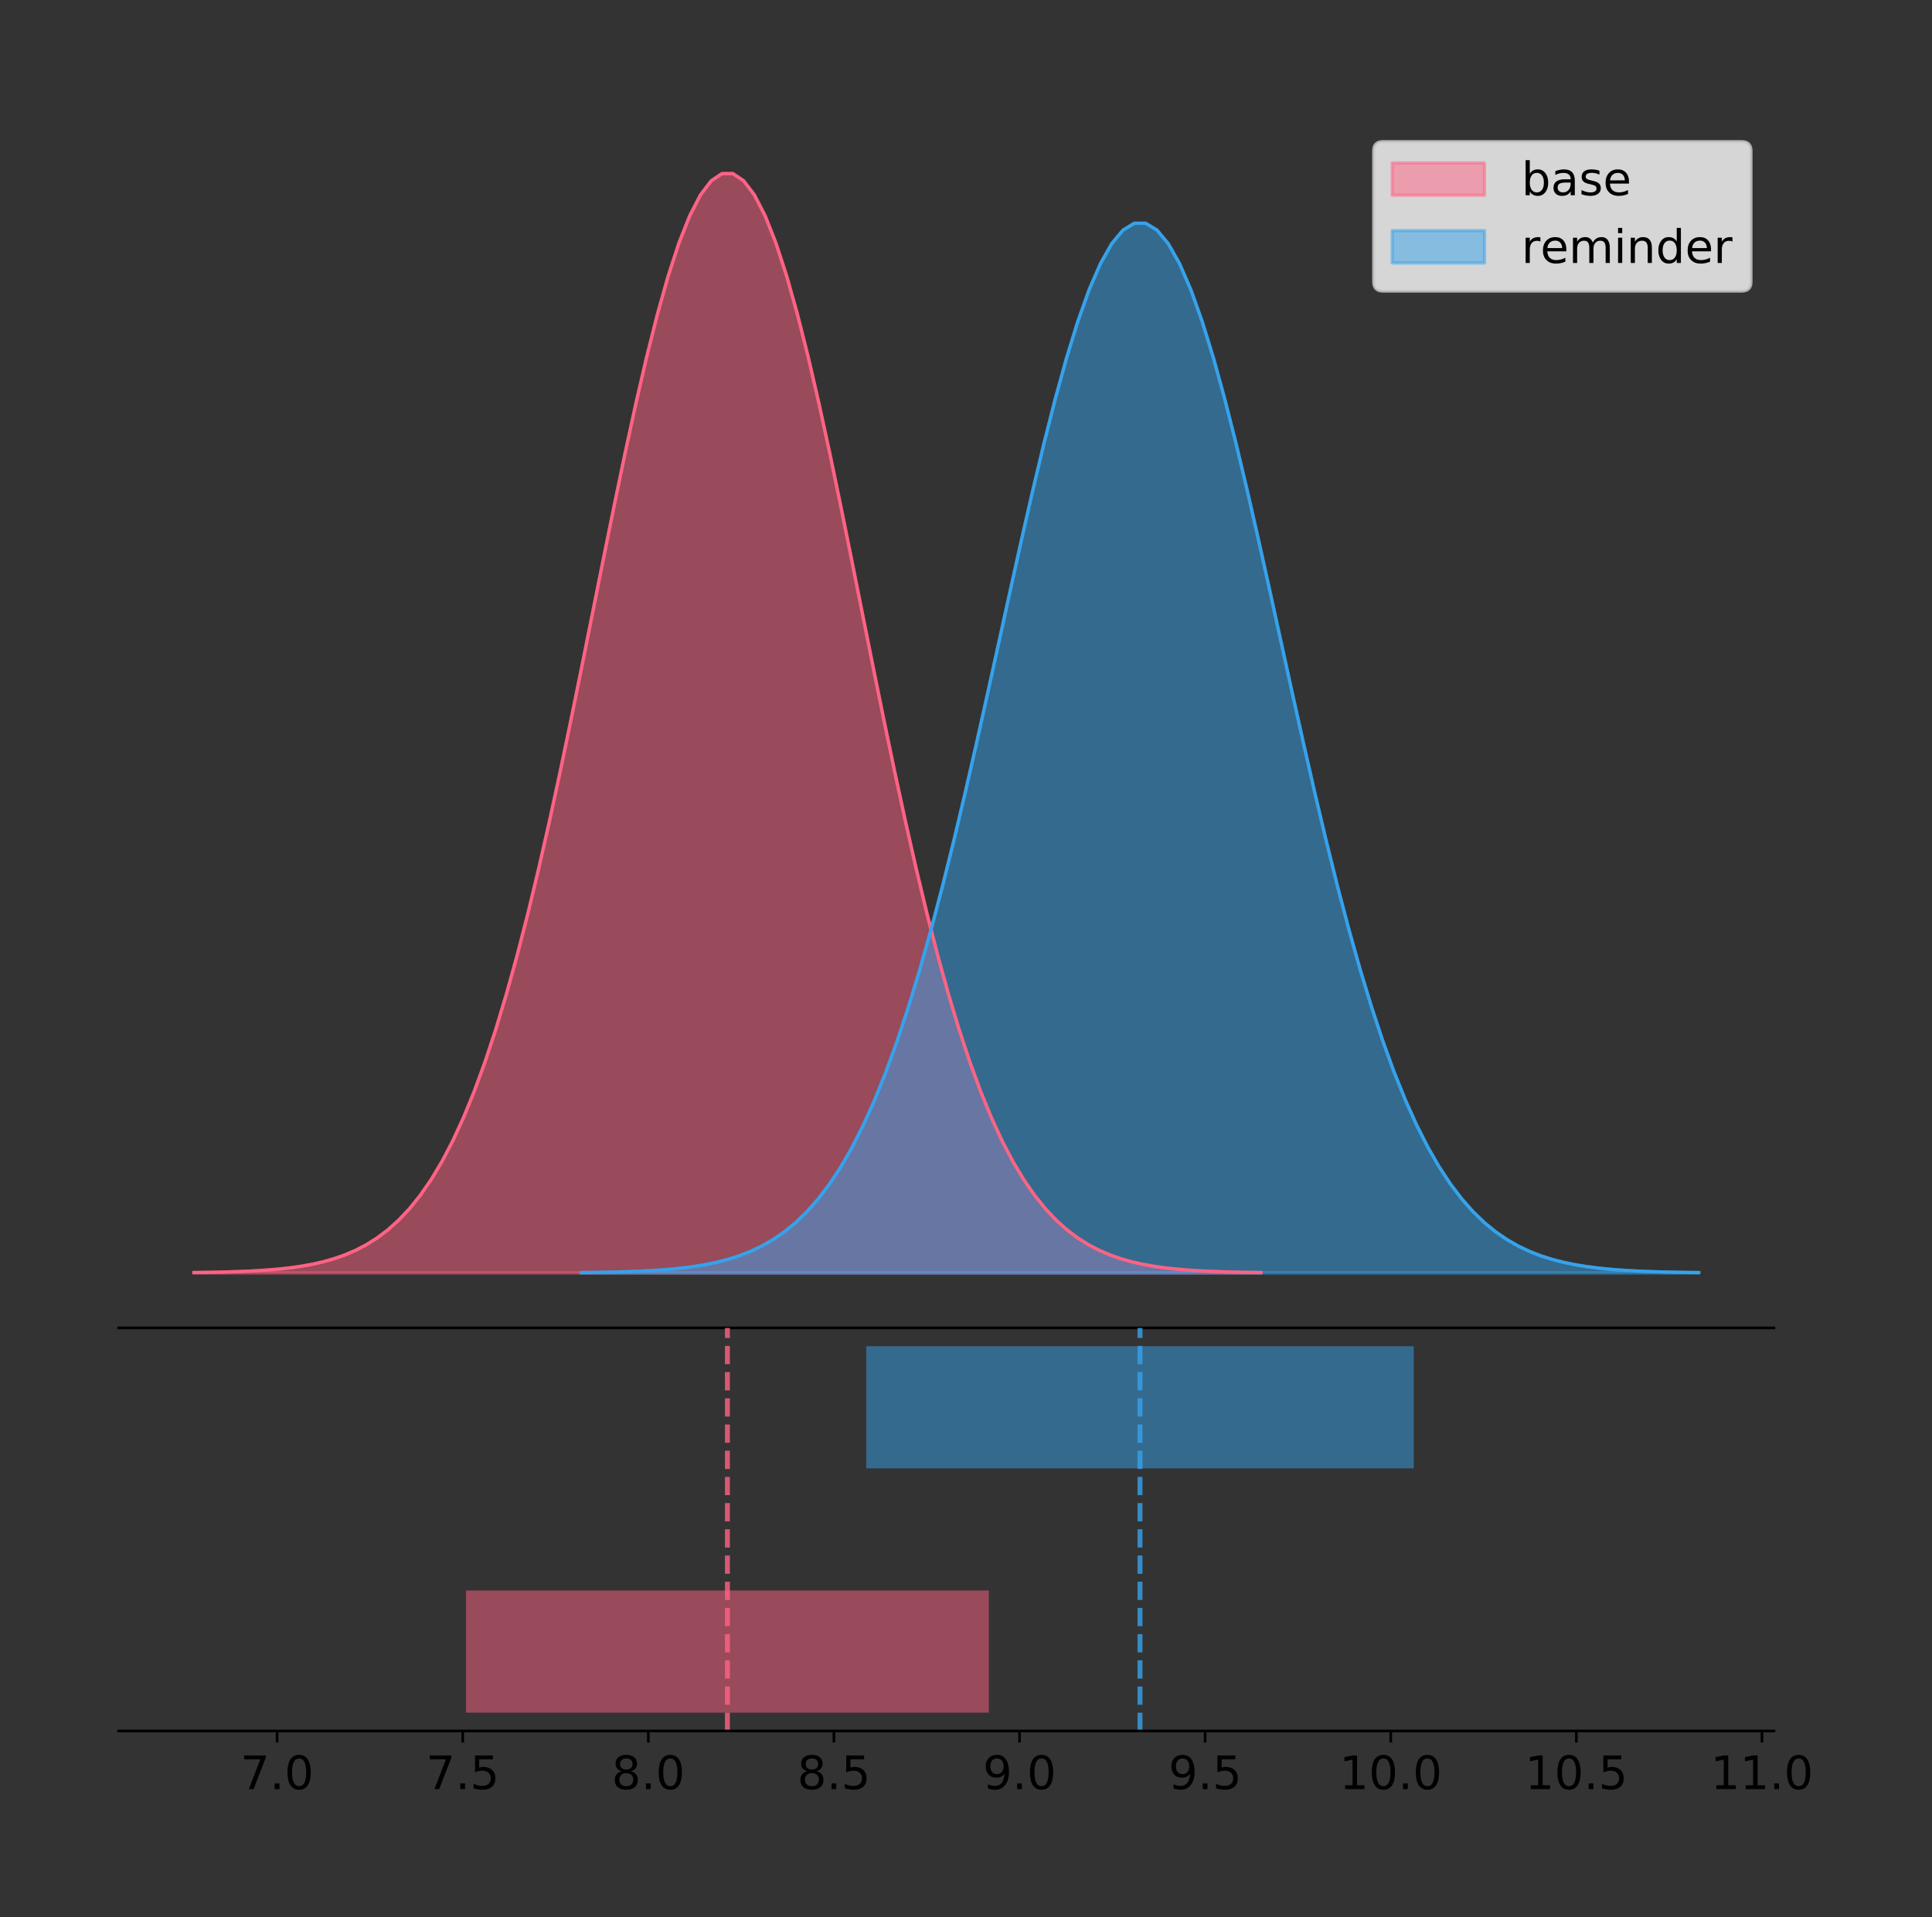 <?xml version="1.0" encoding="utf-8" standalone="no"?>
<!DOCTYPE svg PUBLIC "-//W3C//DTD SVG 1.1//EN"
  "http://www.w3.org/Graphics/SVG/1.1/DTD/svg11.dtd">
<!-- Created with matplotlib (https://matplotlib.org/) -->
<svg height="581.789pt" version="1.1" viewBox="0 0 586.139 581.789" width="586.139pt" xmlns="http://www.w3.org/2000/svg" xmlns:xlink="http://www.w3.org/1999/xlink">
 <rect x="0" y="0" width="586.139" height="581.789" fill="#333333" stroke="none"/>
 <defs>
  <style type="text/css">
*{stroke-linecap:butt;stroke-linejoin:round;}
  </style>
 </defs>
 <g id="figure_1">
  <g id="patch_1">
   <path d="M 0 581.789 
L 586.139 581.789 
L 586.139 0 
L 0 0 
z
" style="fill:none;"/>
  </g>
  <g id="axes_1">
   <g id="patch_2">
    <path d="M 36 402.93 
L 538.2 402.93 
L 538.2 36 
L 36 36 
z
" style="fill:none;"/>
   </g>
   <g id="PolyCollection_1">
    <defs>
     <path d="M 58.827 -195.538 
L 58.827 -195.65 
L 62.097 -195.692 
L 65.367 -195.749 
L 68.637 -195.825 
L 71.907 -195.925 
L 75.177 -196.058 
L 78.447 -196.23 
L 81.717 -196.455 
L 84.987 -196.744 
L 88.257 -197.115 
L 91.527 -197.585 
L 94.797 -198.179 
L 98.066 -198.923 
L 101.336 -199.848 
L 104.606 -200.99 
L 107.876 -202.39 
L 111.146 -204.093 
L 114.416 -206.151 
L 117.686 -208.617 
L 120.956 -211.552 
L 124.226 -215.017 
L 127.496 -219.078 
L 130.766 -223.801 
L 134.036 -229.25 
L 137.306 -235.488 
L 140.576 -242.572 
L 143.845 -250.552 
L 147.115 -259.468 
L 150.385 -269.344 
L 153.655 -280.192 
L 156.925 -292.002 
L 160.195 -304.744 
L 163.465 -318.365 
L 166.735 -332.786 
L 170.005 -347.901 
L 173.275 -363.58 
L 176.545 -379.667 
L 179.815 -395.98 
L 183.085 -412.318 
L 186.355 -428.462 
L 189.624 -444.18 
L 192.894 -459.23 
L 196.164 -473.372 
L 199.434 -486.366 
L 202.704 -497.987 
L 205.974 -508.025 
L 209.244 -516.294 
L 212.514 -522.64 
L 215.784 -526.94 
L 219.054 -529.111 
L 222.324 -529.111 
L 225.594 -526.94 
L 228.864 -522.64 
L 232.134 -516.294 
L 235.404 -508.025 
L 238.673 -497.987 
L 241.943 -486.366 
L 245.213 -473.372 
L 248.483 -459.23 
L 251.753 -444.18 
L 255.023 -428.462 
L 258.293 -412.318 
L 261.563 -395.98 
L 264.833 -379.667 
L 268.103 -363.58 
L 271.373 -347.901 
L 274.643 -332.786 
L 277.913 -318.365 
L 281.183 -304.744 
L 284.452 -292.002 
L 287.722 -280.192 
L 290.992 -269.344 
L 294.262 -259.468 
L 297.532 -250.552 
L 300.802 -242.572 
L 304.072 -235.488 
L 307.342 -229.25 
L 310.612 -223.801 
L 313.882 -219.078 
L 317.152 -215.017 
L 320.422 -211.552 
L 323.692 -208.617 
L 326.962 -206.151 
L 330.231 -204.093 
L 333.501 -202.39 
L 336.771 -200.99 
L 340.041 -199.848 
L 343.311 -198.923 
L 346.581 -198.179 
L 349.851 -197.585 
L 353.121 -197.115 
L 356.391 -196.744 
L 359.661 -196.455 
L 362.931 -196.23 
L 366.201 -196.058 
L 369.471 -195.925 
L 372.741 -195.825 
L 376.011 -195.749 
L 379.28 -195.692 
L 382.55 -195.65 
L 382.55 -195.538 
L 382.55 -195.538 
L 379.28 -195.538 
L 376.011 -195.538 
L 372.741 -195.538 
L 369.471 -195.538 
L 366.201 -195.538 
L 362.931 -195.538 
L 359.661 -195.538 
L 356.391 -195.538 
L 353.121 -195.538 
L 349.851 -195.538 
L 346.581 -195.538 
L 343.311 -195.538 
L 340.041 -195.538 
L 336.771 -195.538 
L 333.501 -195.538 
L 330.231 -195.538 
L 326.962 -195.538 
L 323.692 -195.538 
L 320.422 -195.538 
L 317.152 -195.538 
L 313.882 -195.538 
L 310.612 -195.538 
L 307.342 -195.538 
L 304.072 -195.538 
L 300.802 -195.538 
L 297.532 -195.538 
L 294.262 -195.538 
L 290.992 -195.538 
L 287.722 -195.538 
L 284.452 -195.538 
L 281.183 -195.538 
L 277.913 -195.538 
L 274.643 -195.538 
L 271.373 -195.538 
L 268.103 -195.538 
L 264.833 -195.538 
L 261.563 -195.538 
L 258.293 -195.538 
L 255.023 -195.538 
L 251.753 -195.538 
L 248.483 -195.538 
L 245.213 -195.538 
L 241.943 -195.538 
L 238.673 -195.538 
L 235.404 -195.538 
L 232.134 -195.538 
L 228.864 -195.538 
L 225.594 -195.538 
L 222.324 -195.538 
L 219.054 -195.538 
L 215.784 -195.538 
L 212.514 -195.538 
L 209.244 -195.538 
L 205.974 -195.538 
L 202.704 -195.538 
L 199.434 -195.538 
L 196.164 -195.538 
L 192.894 -195.538 
L 189.624 -195.538 
L 186.355 -195.538 
L 183.085 -195.538 
L 179.815 -195.538 
L 176.545 -195.538 
L 173.275 -195.538 
L 170.005 -195.538 
L 166.735 -195.538 
L 163.465 -195.538 
L 160.195 -195.538 
L 156.925 -195.538 
L 153.655 -195.538 
L 150.385 -195.538 
L 147.115 -195.538 
L 143.845 -195.538 
L 140.576 -195.538 
L 137.306 -195.538 
L 134.036 -195.538 
L 130.766 -195.538 
L 127.496 -195.538 
L 124.226 -195.538 
L 120.956 -195.538 
L 117.686 -195.538 
L 114.416 -195.538 
L 111.146 -195.538 
L 107.876 -195.538 
L 104.606 -195.538 
L 101.336 -195.538 
L 98.066 -195.538 
L 94.797 -195.538 
L 91.527 -195.538 
L 88.257 -195.538 
L 84.987 -195.538 
L 81.717 -195.538 
L 78.447 -195.538 
L 75.177 -195.538 
L 71.907 -195.538 
L 68.637 -195.538 
L 65.367 -195.538 
L 62.097 -195.538 
L 58.827 -195.538 
z
" id="mdc518ebca1" style="stroke:#ff6384;stroke-opacity:0.5;"/>
    </defs>
    <g clip-path="url(#peb81f4d09c)">
     <use style="fill:#ff6384;fill-opacity:0.5;stroke:#ff6384;stroke-opacity:0.5;" x="0" xlink:href="#mdc518ebca1" y="581.789"/>
    </g>
   </g>
   <g id="PolyCollection_2">
    <defs>
     <path d="M 176.34 -195.538 
L 176.34 -195.645 
L 179.764 -195.685 
L 183.189 -195.739 
L 186.613 -195.812 
L 190.038 -195.908 
L 193.462 -196.034 
L 196.887 -196.199 
L 200.312 -196.414 
L 203.736 -196.69 
L 207.161 -197.043 
L 210.585 -197.493 
L 214.01 -198.06 
L 217.434 -198.77 
L 220.859 -199.653 
L 224.284 -200.744 
L 227.708 -202.081 
L 231.133 -203.707 
L 234.557 -205.671 
L 237.982 -208.026 
L 241.407 -210.828 
L 244.831 -214.137 
L 248.256 -218.015 
L 251.68 -222.524 
L 255.105 -227.728 
L 258.529 -233.684 
L 261.954 -240.448 
L 265.379 -248.068 
L 268.803 -256.581 
L 272.228 -266.011 
L 275.652 -276.369 
L 279.077 -287.646 
L 282.501 -299.813 
L 285.926 -312.819 
L 289.351 -326.588 
L 292.775 -341.021 
L 296.2 -355.992 
L 299.624 -371.352 
L 303.049 -386.928 
L 306.474 -402.529 
L 309.898 -417.944 
L 313.323 -432.952 
L 316.747 -447.322 
L 320.172 -460.825 
L 323.596 -473.233 
L 327.021 -484.329 
L 330.446 -493.913 
L 333.87 -501.809 
L 337.295 -507.868 
L 340.719 -511.974 
L 344.144 -514.047 
L 347.568 -514.047 
L 350.993 -511.974 
L 354.418 -507.868 
L 357.842 -501.809 
L 361.267 -493.913 
L 364.691 -484.329 
L 368.116 -473.233 
L 371.54 -460.825 
L 374.965 -447.322 
L 378.39 -432.952 
L 381.814 -417.944 
L 385.239 -402.529 
L 388.663 -386.928 
L 392.088 -371.352 
L 395.513 -355.992 
L 398.937 -341.021 
L 402.362 -326.588 
L 405.786 -312.819 
L 409.211 -299.813 
L 412.635 -287.646 
L 416.06 -276.369 
L 419.485 -266.011 
L 422.909 -256.581 
L 426.334 -248.068 
L 429.758 -240.448 
L 433.183 -233.684 
L 436.607 -227.728 
L 440.032 -222.524 
L 443.457 -218.015 
L 446.881 -214.137 
L 450.306 -210.828 
L 453.73 -208.026 
L 457.155 -205.671 
L 460.579 -203.707 
L 464.004 -202.081 
L 467.429 -200.744 
L 470.853 -199.653 
L 474.278 -198.77 
L 477.702 -198.06 
L 481.127 -197.493 
L 484.552 -197.043 
L 487.976 -196.69 
L 491.401 -196.414 
L 494.825 -196.199 
L 498.25 -196.034 
L 501.674 -195.908 
L 505.099 -195.812 
L 508.524 -195.739 
L 511.948 -195.685 
L 515.373 -195.645 
L 515.373 -195.538 
L 515.373 -195.538 
L 511.948 -195.538 
L 508.524 -195.538 
L 505.099 -195.538 
L 501.674 -195.538 
L 498.25 -195.538 
L 494.825 -195.538 
L 491.401 -195.538 
L 487.976 -195.538 
L 484.552 -195.538 
L 481.127 -195.538 
L 477.702 -195.538 
L 474.278 -195.538 
L 470.853 -195.538 
L 467.429 -195.538 
L 464.004 -195.538 
L 460.579 -195.538 
L 457.155 -195.538 
L 453.73 -195.538 
L 450.306 -195.538 
L 446.881 -195.538 
L 443.457 -195.538 
L 440.032 -195.538 
L 436.607 -195.538 
L 433.183 -195.538 
L 429.758 -195.538 
L 426.334 -195.538 
L 422.909 -195.538 
L 419.485 -195.538 
L 416.06 -195.538 
L 412.635 -195.538 
L 409.211 -195.538 
L 405.786 -195.538 
L 402.362 -195.538 
L 398.937 -195.538 
L 395.513 -195.538 
L 392.088 -195.538 
L 388.663 -195.538 
L 385.239 -195.538 
L 381.814 -195.538 
L 378.39 -195.538 
L 374.965 -195.538 
L 371.54 -195.538 
L 368.116 -195.538 
L 364.691 -195.538 
L 361.267 -195.538 
L 357.842 -195.538 
L 354.418 -195.538 
L 350.993 -195.538 
L 347.568 -195.538 
L 344.144 -195.538 
L 340.719 -195.538 
L 337.295 -195.538 
L 333.87 -195.538 
L 330.446 -195.538 
L 327.021 -195.538 
L 323.596 -195.538 
L 320.172 -195.538 
L 316.747 -195.538 
L 313.323 -195.538 
L 309.898 -195.538 
L 306.474 -195.538 
L 303.049 -195.538 
L 299.624 -195.538 
L 296.2 -195.538 
L 292.775 -195.538 
L 289.351 -195.538 
L 285.926 -195.538 
L 282.501 -195.538 
L 279.077 -195.538 
L 275.652 -195.538 
L 272.228 -195.538 
L 268.803 -195.538 
L 265.379 -195.538 
L 261.954 -195.538 
L 258.529 -195.538 
L 255.105 -195.538 
L 251.68 -195.538 
L 248.256 -195.538 
L 244.831 -195.538 
L 241.407 -195.538 
L 237.982 -195.538 
L 234.557 -195.538 
L 231.133 -195.538 
L 227.708 -195.538 
L 224.284 -195.538 
L 220.859 -195.538 
L 217.434 -195.538 
L 214.01 -195.538 
L 210.585 -195.538 
L 207.161 -195.538 
L 203.736 -195.538 
L 200.312 -195.538 
L 196.887 -195.538 
L 193.462 -195.538 
L 190.038 -195.538 
L 186.613 -195.538 
L 183.189 -195.538 
L 179.764 -195.538 
L 176.34 -195.538 
z
" id="m507e8f8f47" style="stroke:#36a2eb;stroke-opacity:0.5;"/>
    </defs>
    <g clip-path="url(#peb81f4d09c)">
     <use style="fill:#36a2eb;fill-opacity:0.5;stroke:#36a2eb;stroke-opacity:0.5;" x="0" xlink:href="#m507e8f8f47" y="581.789"/>
    </g>
   </g>
   <g id="line2d_1">
    <path clip-path="url(#peb81f4d09c)" d="M 58.827 386.139 
L 62.097 386.097 
L 65.367 386.04 
L 68.637 385.965 
L 71.907 385.864 
L 75.177 385.732 
L 78.447 385.559 
L 81.717 385.334 
L 84.987 385.045 
L 88.257 384.675 
L 91.527 384.204 
L 94.797 383.61 
L 98.066 382.867 
L 101.336 381.941 
L 104.606 380.799 
L 107.876 379.399 
L 111.146 377.696 
L 114.416 375.639 
L 117.686 373.172 
L 120.956 370.238 
L 124.226 366.772 
L 127.496 362.711 
L 130.766 357.989 
L 134.036 352.539 
L 137.306 346.301 
L 140.576 339.217 
L 143.845 331.237 
L 147.115 322.322 
L 150.385 312.445 
L 153.655 301.597 
L 156.925 289.787 
L 160.195 277.045 
L 163.465 263.424 
L 166.735 249.004 
L 170.005 233.888 
L 173.275 218.209 
L 176.545 202.123 
L 179.815 185.809 
L 183.085 169.471 
L 186.355 153.327 
L 189.624 137.61 
L 192.894 122.559 
L 196.164 108.418 
L 199.434 95.423 
L 202.704 83.803 
L 205.974 73.765 
L 209.244 65.495 
L 212.514 59.15 
L 215.784 54.85 
L 219.054 52.679 
L 222.324 52.679 
L 225.594 54.85 
L 228.864 59.15 
L 232.134 65.495 
L 235.404 73.765 
L 238.673 83.803 
L 241.943 95.423 
L 245.213 108.418 
L 248.483 122.559 
L 251.753 137.61 
L 255.023 153.327 
L 258.293 169.471 
L 261.563 185.809 
L 264.833 202.123 
L 268.103 218.209 
L 271.373 233.888 
L 274.643 249.004 
L 277.913 263.424 
L 281.183 277.045 
L 284.452 289.787 
L 287.722 301.597 
L 290.992 312.445 
L 294.262 322.322 
L 297.532 331.237 
L 300.802 339.217 
L 304.072 346.301 
L 307.342 352.539 
L 310.612 357.989 
L 313.882 362.711 
L 317.152 366.772 
L 320.422 370.238 
L 323.692 373.172 
L 326.962 375.639 
L 330.231 377.696 
L 333.501 379.399 
L 336.771 380.799 
L 340.041 381.941 
L 343.311 382.867 
L 346.581 383.61 
L 349.851 384.204 
L 353.121 384.675 
L 356.391 385.045 
L 359.661 385.334 
L 362.931 385.559 
L 366.201 385.732 
L 369.471 385.864 
L 372.741 385.965 
L 376.011 386.04 
L 379.28 386.097 
L 382.55 386.139 
" style="fill:none;stroke:#ff6384;stroke-linecap:square;"/>
   </g>
   <g id="line2d_2">
    <path clip-path="url(#peb81f4d09c)" d="M 176.34 386.144 
L 179.764 386.104 
L 183.189 386.05 
L 186.613 385.978 
L 190.038 385.882 
L 193.462 385.755 
L 196.887 385.59 
L 200.312 385.376 
L 203.736 385.1 
L 207.161 384.746 
L 210.585 384.297 
L 214.01 383.73 
L 217.434 383.019 
L 220.859 382.136 
L 224.284 381.046 
L 227.708 379.709 
L 231.133 378.082 
L 234.557 376.118 
L 237.982 373.763 
L 241.407 370.961 
L 244.831 367.652 
L 248.256 363.774 
L 251.68 359.265 
L 255.105 354.062 
L 258.529 348.105 
L 261.954 341.341 
L 265.379 333.721 
L 268.803 325.209 
L 272.228 315.778 
L 275.652 305.42 
L 279.077 294.143 
L 282.501 281.976 
L 285.926 268.971 
L 289.351 255.201 
L 292.775 240.769 
L 296.2 225.797 
L 299.624 210.437 
L 303.049 194.861 
L 306.474 179.26 
L 309.898 163.845 
L 313.323 148.838 
L 316.747 134.467 
L 320.172 120.964 
L 323.596 108.557 
L 327.021 97.461 
L 330.446 87.876 
L 333.87 79.98 
L 337.295 73.921 
L 340.719 69.815 
L 344.144 67.742 
L 347.568 67.742 
L 350.993 69.815 
L 354.418 73.921 
L 357.842 79.98 
L 361.267 87.876 
L 364.691 97.461 
L 368.116 108.557 
L 371.54 120.964 
L 374.965 134.467 
L 378.39 148.838 
L 381.814 163.845 
L 385.239 179.26 
L 388.663 194.861 
L 392.088 210.437 
L 395.513 225.797 
L 398.937 240.769 
L 402.362 255.201 
L 405.786 268.971 
L 409.211 281.976 
L 412.635 294.143 
L 416.06 305.42 
L 419.485 315.778 
L 422.909 325.209 
L 426.334 333.721 
L 429.758 341.341 
L 433.183 348.105 
L 436.607 354.062 
L 440.032 359.265 
L 443.457 363.774 
L 446.881 367.652 
L 450.306 370.961 
L 453.73 373.763 
L 457.155 376.118 
L 460.579 378.082 
L 464.004 379.709 
L 467.429 381.046 
L 470.853 382.136 
L 474.278 383.019 
L 477.702 383.73 
L 481.127 384.297 
L 484.552 384.746 
L 487.976 385.1 
L 491.401 385.376 
L 494.825 385.59 
L 498.25 385.755 
L 501.674 385.882 
L 505.099 385.978 
L 508.524 386.05 
L 511.948 386.104 
L 515.373 386.144 
" style="fill:none;stroke:#36a2eb;stroke-linecap:square;"/>
   </g>
   <g id="patch_3">
    <path d="M 36 402.93 
L 538.2 402.93 
" style="fill:none;stroke:#000000;stroke-linecap:square;stroke-linejoin:miter;stroke-width:0.8;"/>
   </g>
   <g id="legend_1">
    <g id="patch_4">
     <path d="M 419.578 88.299 
L 528.4 88.299 
Q 531.2 88.299 531.2 85.499 
L 531.2 45.8 
Q 531.2 43 528.4 43 
L 419.578 43 
Q 416.778 43 416.778 45.8 
L 416.778 85.499 
Q 416.778 88.299 419.578 88.299 
z
" style="fill:#ffffff;opacity:0.8;stroke:#cccccc;stroke-linejoin:miter;"/>
    </g>
    <g id="patch_5">
     <path d="M 422.378 59.238 
L 450.378 59.238 
L 450.378 49.438 
L 422.378 49.438 
z
" style="fill:#ff6384;opacity:0.5;stroke:#ff6384;stroke-linejoin:miter;"/>
    </g>
    <g id="text_1">
     <!-- base -->
     <defs>
      <path d="M 48.688 27.297 
Q 48.688 37.203 44.609 42.844 
Q 40.531 48.484 33.406 48.484 
Q 26.266 48.484 22.188 42.844 
Q 18.109 37.203 18.109 27.297 
Q 18.109 17.391 22.188 11.75 
Q 26.266 6.109 33.406 6.109 
Q 40.531 6.109 44.609 11.75 
Q 48.688 17.391 48.688 27.297 
z
M 18.109 46.391 
Q 20.953 51.266 25.266 53.625 
Q 29.594 56 35.594 56 
Q 45.562 56 51.781 48.094 
Q 58.016 40.188 58.016 27.297 
Q 58.016 14.406 51.781 6.484 
Q 45.562 -1.422 35.594 -1.422 
Q 29.594 -1.422 25.266 0.953 
Q 20.953 3.328 18.109 8.203 
L 18.109 0 
L 9.078 0 
L 9.078 75.984 
L 18.109 75.984 
z
" id="DejaVuSans-98"/>
      <path d="M 34.281 27.484 
Q 23.391 27.484 19.188 25 
Q 14.984 22.516 14.984 16.5 
Q 14.984 11.719 18.141 8.906 
Q 21.297 6.109 26.703 6.109 
Q 34.188 6.109 38.703 11.406 
Q 43.219 16.703 43.219 25.484 
L 43.219 27.484 
z
M 52.203 31.203 
L 52.203 0 
L 43.219 0 
L 43.219 8.297 
Q 40.141 3.328 35.547 0.953 
Q 30.953 -1.422 24.312 -1.422 
Q 15.922 -1.422 10.953 3.297 
Q 6 8.016 6 15.922 
Q 6 25.141 12.172 29.828 
Q 18.359 34.516 30.609 34.516 
L 43.219 34.516 
L 43.219 35.406 
Q 43.219 41.609 39.141 45 
Q 35.062 48.391 27.688 48.391 
Q 23 48.391 18.547 47.266 
Q 14.109 46.141 10.016 43.891 
L 10.016 52.203 
Q 14.938 54.109 19.578 55.047 
Q 24.219 56 28.609 56 
Q 40.484 56 46.344 49.844 
Q 52.203 43.703 52.203 31.203 
z
" id="DejaVuSans-97"/>
      <path d="M 44.281 53.078 
L 44.281 44.578 
Q 40.484 46.531 36.375 47.5 
Q 32.281 48.484 27.875 48.484 
Q 21.188 48.484 17.844 46.438 
Q 14.5 44.391 14.5 40.281 
Q 14.5 37.156 16.891 35.375 
Q 19.281 33.594 26.516 31.984 
L 29.594 31.297 
Q 39.156 29.25 43.188 25.516 
Q 47.219 21.781 47.219 15.094 
Q 47.219 7.469 41.188 3.016 
Q 35.156 -1.422 24.609 -1.422 
Q 20.219 -1.422 15.453 -0.562 
Q 10.688 0.297 5.422 2 
L 5.422 11.281 
Q 10.406 8.688 15.234 7.391 
Q 20.062 6.109 24.812 6.109 
Q 31.156 6.109 34.562 8.281 
Q 37.984 10.453 37.984 14.406 
Q 37.984 18.062 35.516 20.016 
Q 33.062 21.969 24.703 23.781 
L 21.578 24.516 
Q 13.234 26.266 9.516 29.906 
Q 5.812 33.547 5.812 39.891 
Q 5.812 47.609 11.281 51.797 
Q 16.75 56 26.812 56 
Q 31.781 56 36.172 55.266 
Q 40.578 54.547 44.281 53.078 
z
" id="DejaVuSans-115"/>
      <path d="M 56.203 29.594 
L 56.203 25.203 
L 14.891 25.203 
Q 15.484 15.922 20.484 11.062 
Q 25.484 6.203 34.422 6.203 
Q 39.594 6.203 44.453 7.469 
Q 49.312 8.734 54.109 11.281 
L 54.109 2.781 
Q 49.266 0.734 44.188 -0.344 
Q 39.109 -1.422 33.891 -1.422 
Q 20.797 -1.422 13.156 6.188 
Q 5.516 13.812 5.516 26.812 
Q 5.516 40.234 12.766 48.109 
Q 20.016 56 32.328 56 
Q 43.359 56 49.781 48.891 
Q 56.203 41.797 56.203 29.594 
z
M 47.219 32.234 
Q 47.125 39.594 43.094 43.984 
Q 39.062 48.391 32.422 48.391 
Q 24.906 48.391 20.391 44.141 
Q 15.875 39.891 15.188 32.172 
z
" id="DejaVuSans-101"/>
     </defs>
     <g transform="translate(461.578 59.238)scale(0.14 -0.14)">
      <use xlink:href="#DejaVuSans-98"/>
      <use x="63.477" xlink:href="#DejaVuSans-97"/>
      <use x="124.756" xlink:href="#DejaVuSans-115"/>
      <use x="176.855" xlink:href="#DejaVuSans-101"/>
     </g>
    </g>
    <g id="patch_6">
     <path d="M 422.378 79.787 
L 450.378 79.787 
L 450.378 69.987 
L 422.378 69.987 
z
" style="fill:#36a2eb;opacity:0.5;stroke:#36a2eb;stroke-linejoin:miter;"/>
    </g>
    <g id="text_2">
     <!-- reminder -->
     <defs>
      <path d="M 41.109 46.297 
Q 39.594 47.172 37.812 47.578 
Q 36.031 48 33.891 48 
Q 26.266 48 22.188 43.047 
Q 18.109 38.094 18.109 28.812 
L 18.109 0 
L 9.078 0 
L 9.078 54.688 
L 18.109 54.688 
L 18.109 46.188 
Q 20.953 51.172 25.484 53.578 
Q 30.031 56 36.531 56 
Q 37.453 56 38.578 55.875 
Q 39.703 55.766 41.062 55.516 
z
" id="DejaVuSans-114"/>
      <path d="M 52 44.188 
Q 55.375 50.25 60.062 53.125 
Q 64.75 56 71.094 56 
Q 79.641 56 84.281 50.016 
Q 88.922 44.047 88.922 33.016 
L 88.922 0 
L 79.891 0 
L 79.891 32.719 
Q 79.891 40.578 77.094 44.375 
Q 74.312 48.188 68.609 48.188 
Q 61.625 48.188 57.562 43.547 
Q 53.516 38.922 53.516 30.906 
L 53.516 0 
L 44.484 0 
L 44.484 32.719 
Q 44.484 40.625 41.703 44.406 
Q 38.922 48.188 33.109 48.188 
Q 26.219 48.188 22.156 43.531 
Q 18.109 38.875 18.109 30.906 
L 18.109 0 
L 9.078 0 
L 9.078 54.688 
L 18.109 54.688 
L 18.109 46.188 
Q 21.188 51.219 25.484 53.609 
Q 29.781 56 35.688 56 
Q 41.656 56 45.828 52.969 
Q 50 49.953 52 44.188 
z
" id="DejaVuSans-109"/>
      <path d="M 9.422 54.688 
L 18.406 54.688 
L 18.406 0 
L 9.422 0 
z
M 9.422 75.984 
L 18.406 75.984 
L 18.406 64.594 
L 9.422 64.594 
z
" id="DejaVuSans-105"/>
      <path d="M 54.891 33.016 
L 54.891 0 
L 45.906 0 
L 45.906 32.719 
Q 45.906 40.484 42.875 44.328 
Q 39.844 48.188 33.797 48.188 
Q 26.516 48.188 22.312 43.547 
Q 18.109 38.922 18.109 30.906 
L 18.109 0 
L 9.078 0 
L 9.078 54.688 
L 18.109 54.688 
L 18.109 46.188 
Q 21.344 51.125 25.703 53.562 
Q 30.078 56 35.797 56 
Q 45.219 56 50.047 50.172 
Q 54.891 44.344 54.891 33.016 
z
" id="DejaVuSans-110"/>
      <path d="M 45.406 46.391 
L 45.406 75.984 
L 54.391 75.984 
L 54.391 0 
L 45.406 0 
L 45.406 8.203 
Q 42.578 3.328 38.25 0.953 
Q 33.938 -1.422 27.875 -1.422 
Q 17.969 -1.422 11.734 6.484 
Q 5.516 14.406 5.516 27.297 
Q 5.516 40.188 11.734 48.094 
Q 17.969 56 27.875 56 
Q 33.938 56 38.25 53.625 
Q 42.578 51.266 45.406 46.391 
z
M 14.797 27.297 
Q 14.797 17.391 18.875 11.75 
Q 22.953 6.109 30.078 6.109 
Q 37.203 6.109 41.297 11.75 
Q 45.406 17.391 45.406 27.297 
Q 45.406 37.203 41.297 42.844 
Q 37.203 48.484 30.078 48.484 
Q 22.953 48.484 18.875 42.844 
Q 14.797 37.203 14.797 27.297 
z
" id="DejaVuSans-100"/>
     </defs>
     <g transform="translate(461.578 79.787)scale(0.14 -0.14)">
      <use xlink:href="#DejaVuSans-114"/>
      <use x="41.082" xlink:href="#DejaVuSans-101"/>
      <use x="102.605" xlink:href="#DejaVuSans-109"/>
      <use x="200.018" xlink:href="#DejaVuSans-105"/>
      <use x="227.801" xlink:href="#DejaVuSans-110"/>
      <use x="291.18" xlink:href="#DejaVuSans-100"/>
      <use x="354.656" xlink:href="#DejaVuSans-101"/>
      <use x="416.18" xlink:href="#DejaVuSans-114"/>
     </g>
    </g>
   </g>
  </g>
  <g id="axes_2">
   <g id="patch_7">
    <path d="M 36 525.24 
L 538.2 525.24 
L 538.2 402.93 
L 36 402.93 
z
" style="fill:none;"/>
   </g>
   <g id="patch_8">
    <path clip-path="url(#p3d6cece03e)" d="M 141.377 519.68 
L 300.001 519.68 
L 300.001 482.617 
L 141.377 482.617 
z
" style="fill:#ff6384;opacity:0.5;"/>
   </g>
   <g id="patch_9">
    <path clip-path="url(#p3d6cece03e)" d="M 262.793 445.553 
L 428.919 445.553 
L 428.919 408.49 
L 262.793 408.49 
z
" style="fill:#36a2eb;opacity:0.5;"/>
   </g>
   <g id="matplotlib.axis_1">
    <g id="xtick_1">
     <g id="line2d_3">
      <defs>
       <path d="M 0 0 
L 0 3.5 
" id="mc53f48df51" style="stroke:#000000;stroke-width:0.8;"/>
      </defs>
      <g>
       <use style="stroke:#000000;stroke-width:0.8;" x="84.068" xlink:href="#mc53f48df51" y="525.24"/>
      </g>
     </g>
     <g id="text_3">
      <!-- 7.0 -->
      <defs>
       <path d="M 8.203 72.906 
L 55.078 72.906 
L 55.078 68.703 
L 28.609 0 
L 18.312 0 
L 43.219 64.594 
L 8.203 64.594 
z
" id="DejaVuSans-55"/>
       <path d="M 10.688 12.406 
L 21 12.406 
L 21 0 
L 10.688 0 
z
" id="DejaVuSans-46"/>
       <path d="M 31.781 66.406 
Q 24.172 66.406 20.328 58.906 
Q 16.5 51.422 16.5 36.375 
Q 16.5 21.391 20.328 13.891 
Q 24.172 6.391 31.781 6.391 
Q 39.453 6.391 43.281 13.891 
Q 47.125 21.391 47.125 36.375 
Q 47.125 51.422 43.281 58.906 
Q 39.453 66.406 31.781 66.406 
z
M 31.781 74.219 
Q 44.047 74.219 50.516 64.516 
Q 56.984 54.828 56.984 36.375 
Q 56.984 17.969 50.516 8.266 
Q 44.047 -1.422 31.781 -1.422 
Q 19.531 -1.422 13.062 8.266 
Q 6.594 17.969 6.594 36.375 
Q 6.594 54.828 13.062 64.516 
Q 19.531 74.219 31.781 74.219 
z
" id="DejaVuSans-48"/>
      </defs>
      <g transform="translate(72.936 542.878)scale(0.14 -0.14)">
       <use xlink:href="#DejaVuSans-55"/>
       <use x="63.623" xlink:href="#DejaVuSans-46"/>
       <use x="95.41" xlink:href="#DejaVuSans-48"/>
      </g>
     </g>
    </g>
    <g id="xtick_2">
     <g id="line2d_4">
      <g>
       <use style="stroke:#000000;stroke-width:0.8;" x="140.379" xlink:href="#mc53f48df51" y="525.24"/>
      </g>
     </g>
     <g id="text_4">
      <!-- 7.5 -->
      <defs>
       <path d="M 10.797 72.906 
L 49.516 72.906 
L 49.516 64.594 
L 19.828 64.594 
L 19.828 46.734 
Q 21.969 47.469 24.109 47.828 
Q 26.266 48.188 28.422 48.188 
Q 40.625 48.188 47.75 41.5 
Q 54.891 34.812 54.891 23.391 
Q 54.891 11.625 47.562 5.094 
Q 40.234 -1.422 26.906 -1.422 
Q 22.312 -1.422 17.547 -0.641 
Q 12.797 0.141 7.719 1.703 
L 7.719 11.625 
Q 12.109 9.234 16.797 8.062 
Q 21.484 6.891 26.703 6.891 
Q 35.156 6.891 40.078 11.328 
Q 45.016 15.766 45.016 23.391 
Q 45.016 31 40.078 35.438 
Q 35.156 39.891 26.703 39.891 
Q 22.75 39.891 18.812 39.016 
Q 14.891 38.141 10.797 36.281 
z
" id="DejaVuSans-53"/>
      </defs>
      <g transform="translate(129.246 542.878)scale(0.14 -0.14)">
       <use xlink:href="#DejaVuSans-55"/>
       <use x="63.623" xlink:href="#DejaVuSans-46"/>
       <use x="95.41" xlink:href="#DejaVuSans-53"/>
      </g>
     </g>
    </g>
    <g id="xtick_3">
     <g id="line2d_5">
      <g>
       <use style="stroke:#000000;stroke-width:0.8;" x="196.689" xlink:href="#mc53f48df51" y="525.24"/>
      </g>
     </g>
     <g id="text_5">
      <!-- 8.0 -->
      <defs>
       <path d="M 31.781 34.625 
Q 24.75 34.625 20.719 30.859 
Q 16.703 27.094 16.703 20.516 
Q 16.703 13.922 20.719 10.156 
Q 24.75 6.391 31.781 6.391 
Q 38.812 6.391 42.859 10.172 
Q 46.922 13.969 46.922 20.516 
Q 46.922 27.094 42.891 30.859 
Q 38.875 34.625 31.781 34.625 
z
M 21.922 38.812 
Q 15.578 40.375 12.031 44.719 
Q 8.5 49.078 8.5 55.328 
Q 8.5 64.062 14.719 69.141 
Q 20.953 74.219 31.781 74.219 
Q 42.672 74.219 48.875 69.141 
Q 55.078 64.062 55.078 55.328 
Q 55.078 49.078 51.531 44.719 
Q 48 40.375 41.703 38.812 
Q 48.828 37.156 52.797 32.312 
Q 56.781 27.484 56.781 20.516 
Q 56.781 9.906 50.312 4.234 
Q 43.844 -1.422 31.781 -1.422 
Q 19.734 -1.422 13.25 4.234 
Q 6.781 9.906 6.781 20.516 
Q 6.781 27.484 10.781 32.312 
Q 14.797 37.156 21.922 38.812 
z
M 18.312 54.391 
Q 18.312 48.734 21.844 45.562 
Q 25.391 42.391 31.781 42.391 
Q 38.141 42.391 41.719 45.562 
Q 45.312 48.734 45.312 54.391 
Q 45.312 60.062 41.719 63.234 
Q 38.141 66.406 31.781 66.406 
Q 25.391 66.406 21.844 63.234 
Q 18.312 60.062 18.312 54.391 
z
" id="DejaVuSans-56"/>
      </defs>
      <g transform="translate(185.557 542.878)scale(0.14 -0.14)">
       <use xlink:href="#DejaVuSans-56"/>
       <use x="63.623" xlink:href="#DejaVuSans-46"/>
       <use x="95.41" xlink:href="#DejaVuSans-48"/>
      </g>
     </g>
    </g>
    <g id="xtick_4">
     <g id="line2d_6">
      <g>
       <use style="stroke:#000000;stroke-width:0.8;" x="253" xlink:href="#mc53f48df51" y="525.24"/>
      </g>
     </g>
     <g id="text_6">
      <!-- 8.5 -->
      <g transform="translate(241.868 542.878)scale(0.14 -0.14)">
       <use xlink:href="#DejaVuSans-56"/>
       <use x="63.623" xlink:href="#DejaVuSans-46"/>
       <use x="95.41" xlink:href="#DejaVuSans-53"/>
      </g>
     </g>
    </g>
    <g id="xtick_5">
     <g id="line2d_7">
      <g>
       <use style="stroke:#000000;stroke-width:0.8;" x="309.311" xlink:href="#mc53f48df51" y="525.24"/>
      </g>
     </g>
     <g id="text_7">
      <!-- 9.0 -->
      <defs>
       <path d="M 10.984 1.516 
L 10.984 10.5 
Q 14.703 8.734 18.5 7.812 
Q 22.312 6.891 25.984 6.891 
Q 35.75 6.891 40.891 13.453 
Q 46.047 20.016 46.781 33.406 
Q 43.953 29.203 39.594 26.953 
Q 35.25 24.703 29.984 24.703 
Q 19.047 24.703 12.672 31.312 
Q 6.297 37.938 6.297 49.422 
Q 6.297 60.641 12.938 67.422 
Q 19.578 74.219 30.609 74.219 
Q 43.266 74.219 49.922 64.516 
Q 56.594 54.828 56.594 36.375 
Q 56.594 19.141 48.406 8.859 
Q 40.234 -1.422 26.422 -1.422 
Q 22.703 -1.422 18.891 -0.688 
Q 15.094 0.047 10.984 1.516 
z
M 30.609 32.422 
Q 37.25 32.422 41.125 36.953 
Q 45.016 41.5 45.016 49.422 
Q 45.016 57.281 41.125 61.844 
Q 37.25 66.406 30.609 66.406 
Q 23.969 66.406 20.094 61.844 
Q 16.219 57.281 16.219 49.422 
Q 16.219 41.5 20.094 36.953 
Q 23.969 32.422 30.609 32.422 
z
" id="DejaVuSans-57"/>
      </defs>
      <g transform="translate(298.178 542.878)scale(0.14 -0.14)">
       <use xlink:href="#DejaVuSans-57"/>
       <use x="63.623" xlink:href="#DejaVuSans-46"/>
       <use x="95.41" xlink:href="#DejaVuSans-48"/>
      </g>
     </g>
    </g>
    <g id="xtick_6">
     <g id="line2d_8">
      <g>
       <use style="stroke:#000000;stroke-width:0.8;" x="365.621" xlink:href="#mc53f48df51" y="525.24"/>
      </g>
     </g>
     <g id="text_8">
      <!-- 9.5 -->
      <g transform="translate(354.489 542.878)scale(0.14 -0.14)">
       <use xlink:href="#DejaVuSans-57"/>
       <use x="63.623" xlink:href="#DejaVuSans-46"/>
       <use x="95.41" xlink:href="#DejaVuSans-53"/>
      </g>
     </g>
    </g>
    <g id="xtick_7">
     <g id="line2d_9">
      <g>
       <use style="stroke:#000000;stroke-width:0.8;" x="421.932" xlink:href="#mc53f48df51" y="525.24"/>
      </g>
     </g>
     <g id="text_9">
      <!-- 10.0 -->
      <defs>
       <path d="M 12.406 8.297 
L 28.516 8.297 
L 28.516 63.922 
L 10.984 60.406 
L 10.984 69.391 
L 28.422 72.906 
L 38.281 72.906 
L 38.281 8.297 
L 54.391 8.297 
L 54.391 0 
L 12.406 0 
z
" id="DejaVuSans-49"/>
      </defs>
      <g transform="translate(406.346 542.878)scale(0.14 -0.14)">
       <use xlink:href="#DejaVuSans-49"/>
       <use x="63.623" xlink:href="#DejaVuSans-48"/>
       <use x="127.246" xlink:href="#DejaVuSans-46"/>
       <use x="159.033" xlink:href="#DejaVuSans-48"/>
      </g>
     </g>
    </g>
    <g id="xtick_8">
     <g id="line2d_10">
      <g>
       <use style="stroke:#000000;stroke-width:0.8;" x="478.242" xlink:href="#mc53f48df51" y="525.24"/>
      </g>
     </g>
     <g id="text_10">
      <!-- 10.5 -->
      <g transform="translate(462.657 542.878)scale(0.14 -0.14)">
       <use xlink:href="#DejaVuSans-49"/>
       <use x="63.623" xlink:href="#DejaVuSans-48"/>
       <use x="127.246" xlink:href="#DejaVuSans-46"/>
       <use x="159.033" xlink:href="#DejaVuSans-53"/>
      </g>
     </g>
    </g>
    <g id="xtick_9">
     <g id="line2d_11">
      <g>
       <use style="stroke:#000000;stroke-width:0.8;" x="534.553" xlink:href="#mc53f48df51" y="525.24"/>
      </g>
     </g>
     <g id="text_11">
      <!-- 11.0 -->
      <g transform="translate(518.967 542.878)scale(0.14 -0.14)">
       <use xlink:href="#DejaVuSans-49"/>
       <use x="63.623" xlink:href="#DejaVuSans-49"/>
       <use x="127.246" xlink:href="#DejaVuSans-46"/>
       <use x="159.033" xlink:href="#DejaVuSans-48"/>
      </g>
     </g>
    </g>
   </g>
   <g id="line2d_12">
    <path clip-path="url(#p3d6cece03e)" d="M 220.689 525.24 
L 220.689 402.93 
" style="fill:none;stroke:#ff6384;stroke-dasharray:5.55,2.4;stroke-dashoffset:0;stroke-opacity:0.8;stroke-width:1.5;"/>
   </g>
   <g id="line2d_13">
    <path clip-path="url(#p3d6cece03e)" d="M 345.856 525.24 
L 345.856 402.93 
" style="fill:none;stroke:#36a2eb;stroke-dasharray:5.55,2.4;stroke-dashoffset:0;stroke-opacity:0.8;stroke-width:1.5;"/>
   </g>
   <g id="patch_10">
    <path d="M 36 525.24 
L 538.2 525.24 
" style="fill:none;stroke:#000000;stroke-linecap:square;stroke-linejoin:miter;stroke-width:0.8;"/>
   </g>
  </g>
 </g>
 <defs>
  <clipPath id="peb81f4d09c">
   <rect height="366.93" width="502.2" x="36" y="36"/>
  </clipPath>
  <clipPath id="p3d6cece03e">
   <rect height="122.31" width="502.2" x="36" y="402.93"/>
  </clipPath>
 </defs>
</svg>
